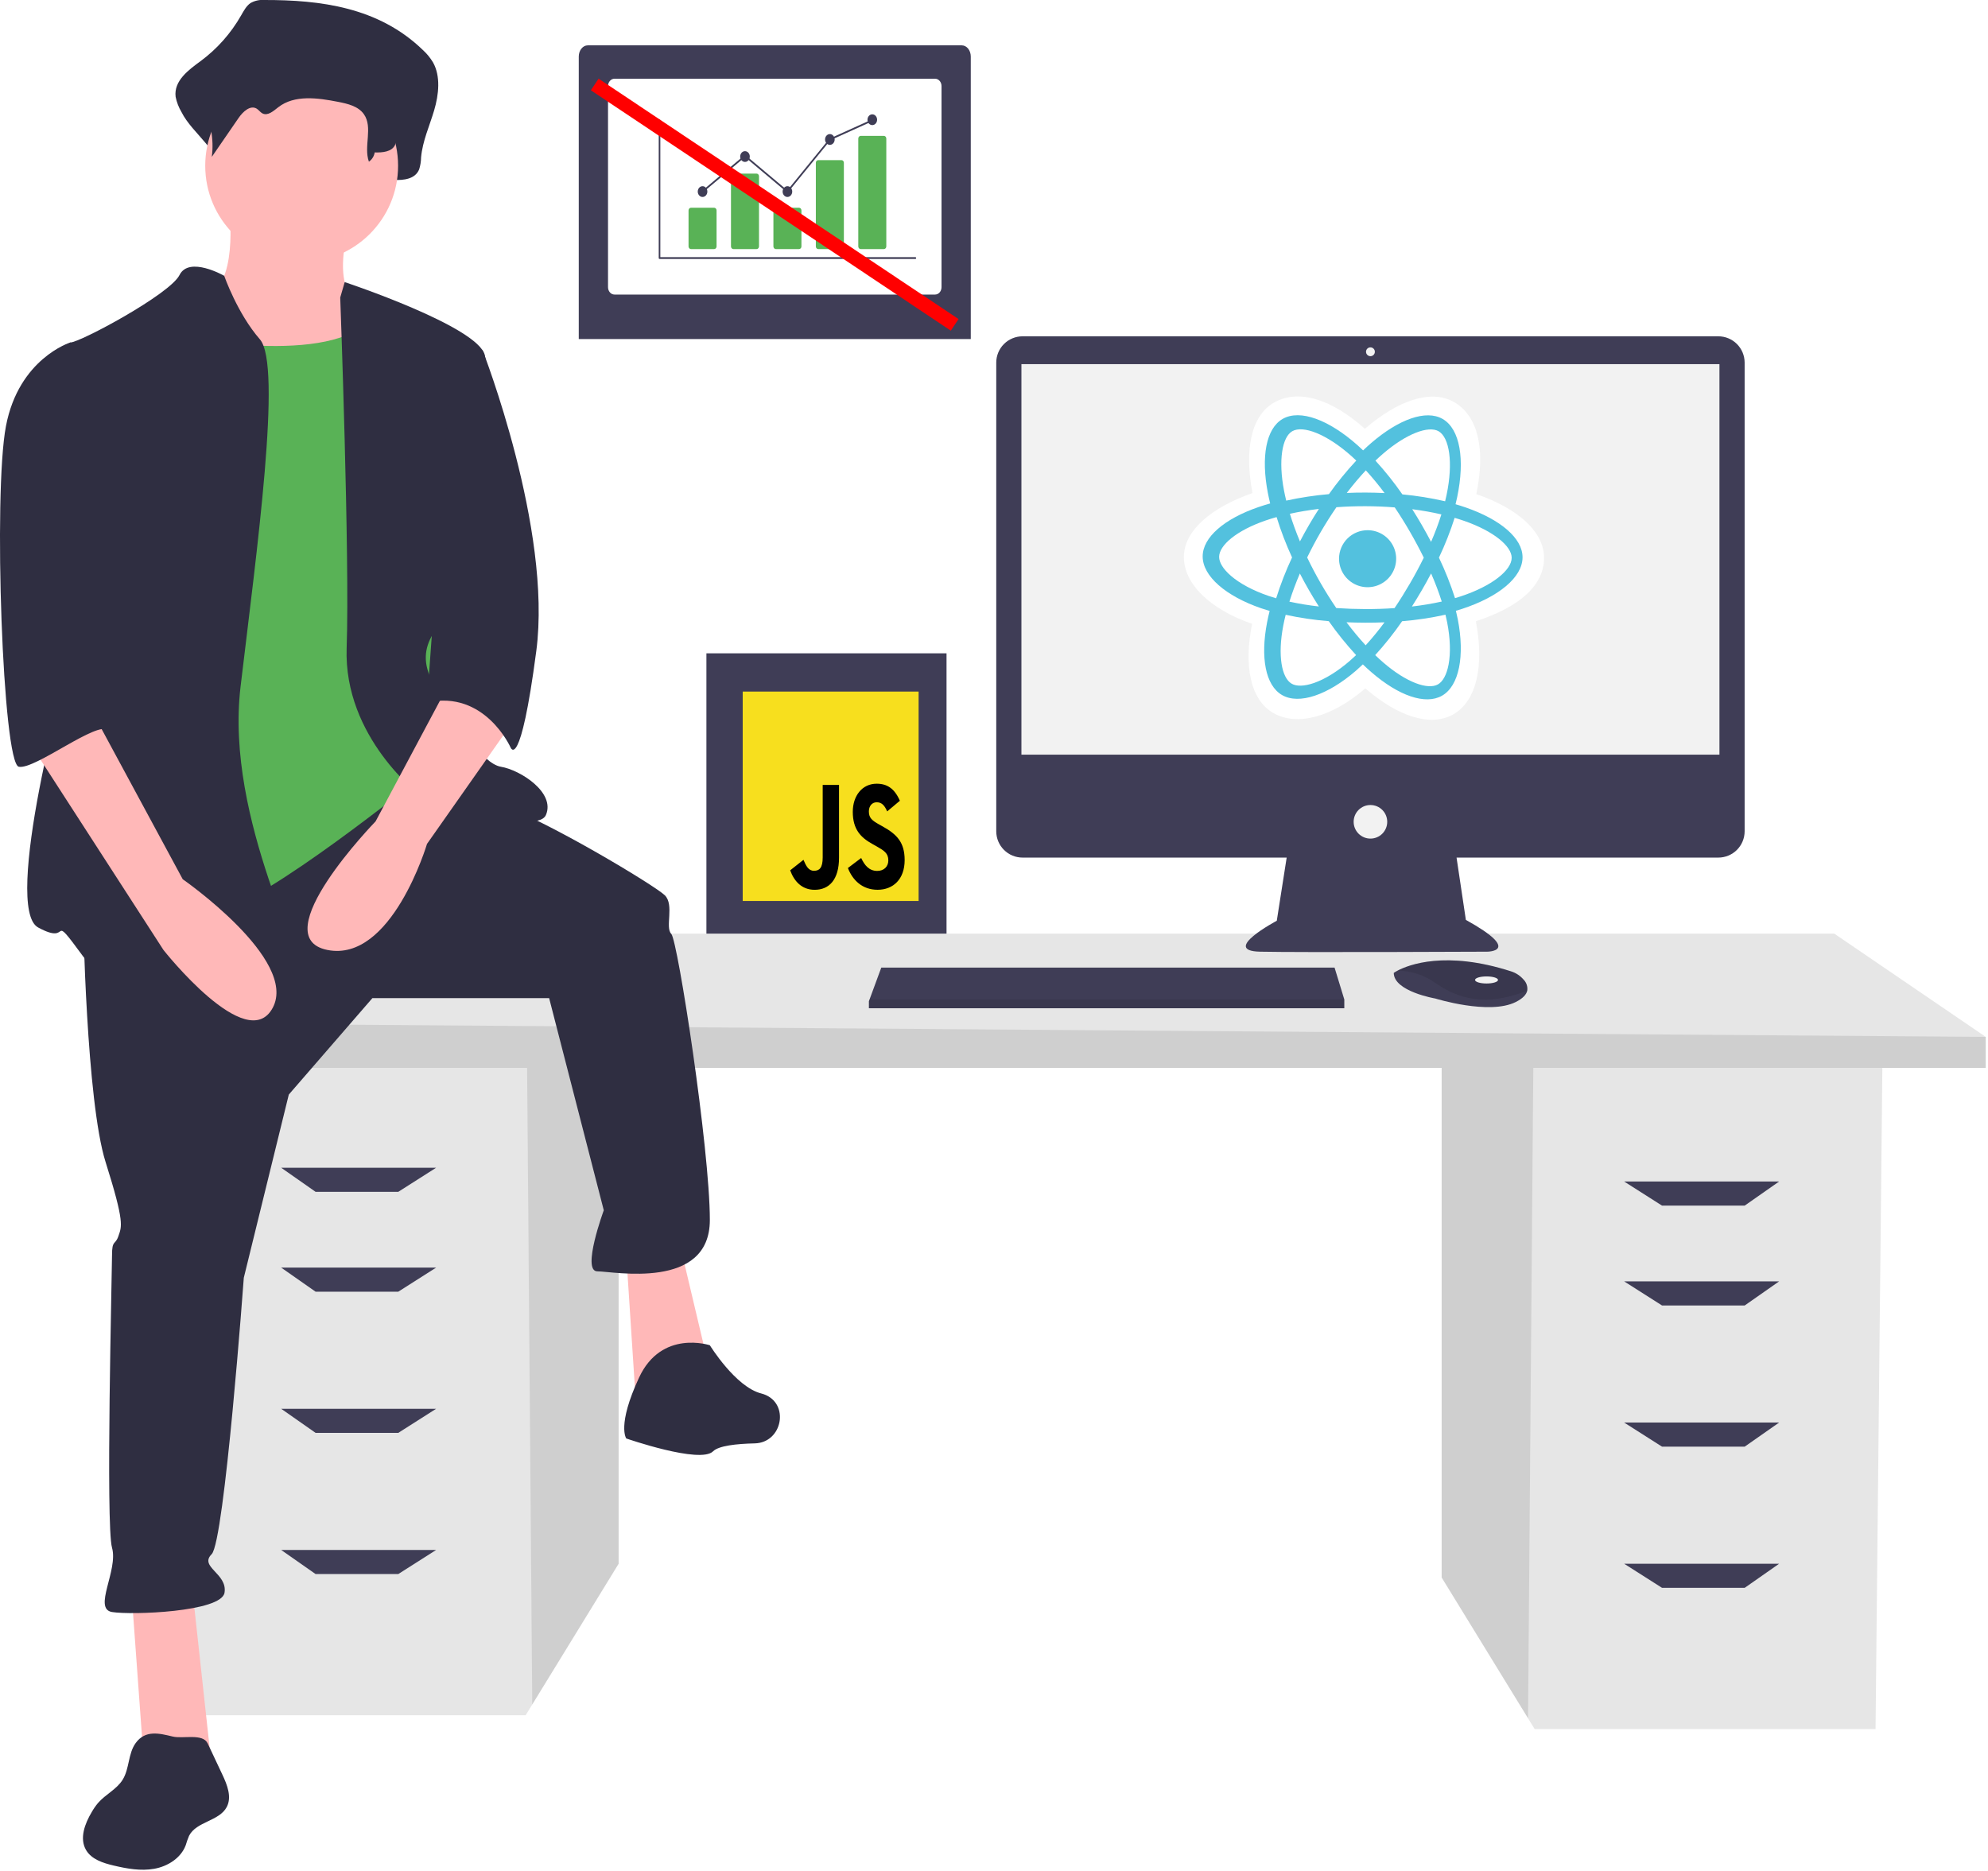 <svg width="712" height="670" viewBox="0 0 712 670" fill="none" xmlns="http://www.w3.org/2000/svg">
<g id="undraw_feeling_proud_qne1 1" clip-path="url(#clip0_1_2)">
<path id="Vector" d="M516.326 380.018V565.013L547.27 615.443L549.625 619.279H671.722L674.189 380.018H516.326Z" fill="#E6E6E6"/>
<g id="js">
<path id="Vector_2" d="M339 234H253V334.828H339V234Z" fill="#3F3D56"/>
<path id="Vector_3" d="M325.655 249.646H266.345V319.182H325.655V249.646Z" fill="#F2F2F2"/>
<path id="Vector_4" d="M266 247.7H329V322.7H266V247.7Z" fill="#F7DF1E"/>
<path id="Vector_5" d="M283 311.725L287.76 307.964C288.679 310.09 289.513 311.889 291.518 311.889C293.439 311.889 294.649 310.908 294.649 307.093V281.144H300.494V307.198C300.494 315.101 296.949 318.7 291.768 318.7C287.093 318.7 284.38 315.536 283.002 311.722L283 311.725ZM303.668 310.904L308.425 307.306C309.678 309.979 311.306 311.935 314.187 311.935C316.61 311.935 318.153 310.355 318.153 308.173C318.153 305.557 316.567 304.631 313.899 303.103L312.438 302.286C308.222 299.943 305.424 296.999 305.424 290.784C305.424 285.06 308.763 280.7 313.982 280.7C317.697 280.7 320.363 282.391 322.289 286.803L317.739 290.621C316.737 288.275 315.653 287.35 313.982 287.35C312.271 287.35 311.183 288.766 311.183 290.621C311.183 292.911 312.268 293.836 314.773 295.25L316.234 296.067C321.197 298.845 324 301.681 324 308.059C324 314.929 319.866 318.69 314.31 318.69C308.874 318.69 305.377 315.296 303.675 310.895" fill="black"/>
</g>
<g id="undraw_finance_re_gnv2 1">
<path id="Vector_6" d="M347.683 121.439H207.283V20.248C207.284 19.186 207.624 18.168 208.228 17.417C208.831 16.666 209.649 16.244 210.503 16.242H344.463C345.317 16.244 346.135 16.666 346.739 17.417C347.343 18.168 347.682 19.186 347.683 20.248V121.439Z" fill="#3F3D56"/>
<path id="Vector_7" d="M334.9 105.5H220.067C219.455 105.499 218.869 105.221 218.437 104.727C218.005 104.232 217.762 103.562 217.761 102.863V30.834C217.762 30.135 218.005 29.464 218.437 28.97C218.869 28.475 219.455 28.197 220.067 28.197H334.9C335.511 28.197 336.097 28.475 336.53 28.97C336.962 29.464 337.205 30.135 337.206 30.834V102.863C337.205 103.562 336.962 104.232 336.53 104.727C336.097 105.221 335.511 105.499 334.9 105.5Z" fill="white"/>
<g id="fin">
<path id="Vector_8" d="M327.838 92.749H236.209C236.133 92.749 236.06 92.715 236.006 92.655C235.952 92.594 235.922 92.513 235.922 92.427V43.151C235.922 43.065 235.952 42.983 236.006 42.923C236.06 42.863 236.133 42.829 236.209 42.829C236.285 42.829 236.358 42.863 236.412 42.923C236.465 42.983 236.496 43.065 236.496 43.151V92.105H327.838C327.914 92.105 327.987 92.139 328.041 92.2C328.095 92.26 328.125 92.342 328.125 92.427C328.125 92.513 328.095 92.594 328.041 92.655C327.987 92.715 327.914 92.749 327.838 92.749Z" fill="#3F3D56"/>
<path id="Vector_9" d="M255.786 89.21H247.452C247.226 89.209 247.01 89.109 246.85 88.93C246.691 88.751 246.601 88.508 246.601 88.255V75.364C246.601 75.111 246.691 74.868 246.85 74.689C247.01 74.51 247.226 74.41 247.452 74.409H255.786C256.012 74.41 256.228 74.51 256.388 74.689C256.547 74.868 256.637 75.111 256.637 75.364V88.255C256.637 88.508 256.547 88.751 256.388 88.93C256.228 89.109 256.012 89.209 255.786 89.21V89.21Z" fill="#59B256"/>
<path id="Vector_10" d="M270.984 89.21H262.65C262.425 89.209 262.208 89.109 262.049 88.93C261.889 88.751 261.799 88.508 261.799 88.255V63.138C261.799 62.885 261.889 62.642 262.049 62.463C262.208 62.284 262.425 62.183 262.65 62.183H270.984C271.21 62.183 271.426 62.284 271.586 62.463C271.745 62.642 271.835 62.885 271.836 63.138V88.255C271.835 88.508 271.745 88.751 271.586 88.93C271.426 89.109 271.21 89.209 270.984 89.21V89.21Z" fill="#59B256"/>
<path id="Vector_11" d="M286.182 89.21H277.848C277.623 89.209 277.406 89.109 277.247 88.93C277.087 88.751 276.997 88.508 276.997 88.255V75.364C276.997 75.111 277.087 74.868 277.247 74.689C277.406 74.51 277.623 74.41 277.848 74.409H286.182C286.408 74.41 286.624 74.51 286.784 74.689C286.944 74.868 287.033 75.111 287.034 75.364V88.255C287.033 88.508 286.944 88.751 286.784 88.93C286.624 89.109 286.408 89.209 286.182 89.21V89.21Z" fill="#59B256"/>
<path id="Vector_12" d="M301.381 89.21H293.047C292.826 89.215 292.613 89.122 292.453 88.951C292.293 88.78 292.201 88.545 292.195 88.298V58.269C292.201 58.021 292.293 57.786 292.453 57.615C292.613 57.444 292.826 57.351 293.047 57.357H301.381C301.601 57.351 301.815 57.444 301.974 57.615C302.134 57.786 302.226 58.021 302.232 58.269V88.298C302.226 88.545 302.134 88.78 301.974 88.951C301.815 89.122 301.601 89.215 301.381 89.21V89.21Z" fill="#59B256"/>
<path id="Vector_13" d="M316.579 89.21H308.245C308.019 89.209 307.803 89.109 307.643 88.93C307.483 88.751 307.394 88.508 307.393 88.255V49.625C307.394 49.371 307.483 49.129 307.643 48.95C307.803 48.77 308.019 48.67 308.245 48.67H316.579C316.804 48.67 317.021 48.77 317.18 48.95C317.34 49.129 317.43 49.371 317.43 49.625V88.255C317.43 88.508 317.34 88.751 317.18 88.93C317.021 89.109 316.804 89.209 316.579 89.21V89.21Z" fill="#59B256"/>
<path id="Vector_14" d="M251.619 70.548C252.569 70.548 253.34 69.684 253.34 68.618C253.34 67.552 252.569 66.687 251.619 66.687C250.669 66.687 249.899 67.552 249.899 68.618C249.899 69.684 250.669 70.548 251.619 70.548Z" fill="#3F3D56"/>
<path id="Vector_15" d="M266.817 58C267.767 58 268.538 57.136 268.538 56.07C268.538 55.004 267.767 54.139 266.817 54.139C265.867 54.139 265.097 55.004 265.097 56.07C265.097 57.136 265.867 58 266.817 58Z" fill="#3F3D56"/>
<path id="Vector_16" d="M282.015 70.548C282.966 70.548 283.736 69.684 283.736 68.618C283.736 67.552 282.966 66.687 282.015 66.687C281.065 66.687 280.295 67.552 280.295 68.618C280.295 69.684 281.065 70.548 282.015 70.548Z" fill="#3F3D56"/>
<path id="Vector_17" d="M297.214 51.887C298.164 51.887 298.934 51.023 298.934 49.956C298.934 48.89 298.164 48.026 297.214 48.026C296.263 48.026 295.493 48.89 295.493 49.956C295.493 51.023 296.263 51.887 297.214 51.887Z" fill="#3F3D56"/>
<path id="Vector_18" d="M312.412 44.809C313.362 44.809 314.132 43.944 314.132 42.878C314.132 41.812 313.362 40.948 312.412 40.948C311.462 40.948 310.691 41.812 310.691 42.878C310.691 43.944 311.462 44.809 312.412 44.809Z" fill="#3F3D56"/>
<path id="Vector_19" d="M282.052 69.05L266.817 56.247L251.791 68.875L251.447 68.361L266.817 55.443L281.979 68.185L297.046 49.686L297.106 49.658L312.304 42.787L312.519 43.384L297.381 50.227L282.052 69.05Z" fill="#3F3D56"/>
</g>
<g id="Line 1" filter="url(#filter0_d_1_2)">
<path d="M213 26.252L341.918 112.355" stroke="#FF0000" stroke-width="5"/>
</g>
</g>
<path id="Vector_20" opacity="0.1" d="M516.326 380.018V565.013L547.27 615.443L549.169 380.018H516.326Z" fill="black"/>
<path id="Vector_21" d="M221.566 375.084V560.08L190.622 610.51L188.267 614.345H66.17L63.703 375.084H221.566Z" fill="#E6E6E6"/>
<path id="Vector_22" opacity="0.1" d="M221.566 375.084V560.08L190.622 610.51L188.723 375.084H221.566Z" fill="black"/>
<path id="Vector_23" d="M711.188 371.385V382.484H47.67V366.451L109.335 334.385H656.923L711.188 371.385Z" fill="#E6E6E6"/>
<path id="Vector_24" opacity="0.1" d="M711.188 371.385V382.484H47.67V366.451L711.188 371.385Z" fill="black"/>
<path id="Vector_25" d="M142.635 426.883H113.035L100.702 418.25H156.201L142.635 426.883Z" fill="#3F3D56"/>
<path id="Vector_26" d="M142.635 462.649H113.035L100.702 454.016H156.201L142.635 462.649Z" fill="#3F3D56"/>
<path id="Vector_27" d="M142.635 513.215H113.035L100.702 504.581H156.201L142.635 513.215Z" fill="#3F3D56"/>
<path id="Vector_28" d="M142.635 563.78H113.035L100.702 555.147H156.201L142.635 563.78Z" fill="#3F3D56"/>
<path id="Vector_29" d="M595.257 431.816H624.857L637.19 423.183H581.691L595.257 431.816Z" fill="#3F3D56"/>
<path id="Vector_30" d="M595.257 467.582H624.857L637.19 458.949H581.691L595.257 467.582Z" fill="#3F3D56"/>
<path id="Vector_31" d="M595.257 518.148H624.857L637.19 509.515H581.691L595.257 518.148Z" fill="#3F3D56"/>
<path id="Vector_32" d="M595.257 568.713H624.857L637.19 560.08H581.691L595.257 568.713Z" fill="#3F3D56"/>
<path id="Vector_33" d="M615.414 120.456H366.228C364.991 120.456 363.765 120.7 362.622 121.173C361.478 121.647 360.439 122.341 359.564 123.216C358.689 124.091 357.995 125.13 357.522 126.274C357.048 127.417 356.804 128.643 356.805 129.88V297.738C356.804 298.975 357.048 300.201 357.522 301.344C357.995 302.488 358.689 303.527 359.564 304.402C360.439 305.277 361.478 305.971 362.622 306.445C363.765 306.918 364.991 307.162 366.228 307.162H460.821L457.277 329.788C457.277 329.788 437.025 340.547 451.265 340.864C465.505 341.18 532.593 340.864 532.593 340.864C532.593 340.864 545.567 340.864 524.998 329.472L521.664 307.162H615.414C616.651 307.162 617.877 306.918 619.02 306.445C620.164 305.971 621.203 305.277 622.078 304.402C622.953 303.527 623.647 302.488 624.121 301.344C624.594 300.201 624.838 298.975 624.838 297.738V129.88C624.838 128.643 624.594 127.417 624.121 126.274C623.647 125.13 622.953 124.091 622.078 123.216C621.203 122.341 620.164 121.647 619.02 121.173C617.877 120.7 616.651 120.456 615.414 120.456V120.456Z" fill="#3F3D56"/>
<path id="Vector_34" d="M615.819 130.424H365.823V270.295H615.819V130.424Z" fill="#F2F2F2"/>
<path id="Vector_35" d="M490.821 127.576C491.695 127.576 492.403 126.868 492.403 125.994C492.403 125.12 491.695 124.412 490.821 124.412C489.947 124.412 489.239 125.12 489.239 125.994C489.239 126.868 489.947 127.576 490.821 127.576Z" fill="#F2F2F2"/>
<path id="Vector_36" d="M490.821 300.358C494.142 300.358 496.834 297.666 496.834 294.346C496.834 291.025 494.142 288.333 490.821 288.333C487.5 288.333 484.809 291.025 484.809 294.346C484.809 297.666 487.5 300.358 490.821 300.358Z" fill="#F2F2F2"/>
<path id="Vector_37" d="M481.452 357.952V361.117H311.202V358.585L311.436 357.952L315.632 346.56H477.971L481.452 357.952Z" fill="#3F3D56"/>
<path id="Vector_38" d="M546.97 354.854C546.659 356.18 545.489 357.579 542.843 358.901C533.35 363.648 514.046 357.636 514.046 357.636C514.046 357.636 499.173 355.104 499.173 348.459C499.59 348.173 500.026 347.914 500.477 347.683C504.468 345.572 517.702 340.361 541.167 347.904C542.896 348.447 544.44 349.458 545.628 350.827C546.154 351.344 546.55 351.979 546.783 352.679C547.016 353.379 547.08 354.124 546.97 354.854Z" fill="#3F3D56"/>
<path id="Vector_39" opacity="0.1" d="M546.97 354.854C535.35 359.306 524.992 359.639 514.363 352.256C510.343 349.284 505.476 347.681 500.477 347.683C504.468 345.572 517.702 340.361 541.167 347.904C542.896 348.447 544.44 349.458 545.628 350.827C546.154 351.344 546.55 351.979 546.783 352.679C547.016 353.379 547.08 354.124 546.97 354.854Z" fill="black"/>
<path id="Vector_40" d="M532.4 352.256C534.672 352.256 536.514 351.689 536.514 350.99C536.514 350.291 534.672 349.724 532.4 349.724C530.128 349.724 528.286 350.291 528.286 350.99C528.286 351.689 530.128 352.256 532.4 352.256Z" fill="#F2F2F2"/>
<path id="Vector_41" opacity="0.1" d="M481.452 357.952V361.117H311.202V358.585L311.436 357.952H481.452Z" fill="black"/>
<path id="Vector_42" d="M94.662 0C92.934 -0.142 91.204 0.245 89.7 1.108C88.224 2.119 87.294 3.89 86.344 5.538C82.714 11.914 77.799 17.466 71.91 21.843C67.621 24.985 62.168 28.902 62.902 34.695C63.289 36.608 63.996 38.443 64.993 40.121C68.949 48.108 79.746 54.28 78.684 63.394C82.615 56.813 77.357 53.559 81.288 46.978C83.16 43.844 86.412 40.306 89.239 42.275C90.185 42.934 90.807 44.115 91.792 44.694C94.143 46.073 96.645 43.436 98.726 41.567C105.903 35.125 116.109 36.812 125.04 38.82C129.256 39.767 133.887 41.011 136.379 45.041C139.656 50.339 133.266 56.061 131.651 62.051C131.52 62.562 131.513 63.096 131.633 63.61C131.753 64.123 131.996 64.6 132.34 64.999C132.684 65.398 133.12 65.708 133.61 65.902C134.1 66.096 134.63 66.168 135.154 66.113C137.834 65.849 141.009 65.632 141.167 64.456C144.539 64.576 148.67 64.194 150.114 60.684C150.556 59.295 150.789 57.848 150.807 56.391C151.337 50.493 153.84 45.113 155.498 39.501C157.156 33.888 157.877 27.31 155.079 22.334C154.08 20.678 152.845 19.177 151.413 17.878C135.534 2.512 114.657 -0.023 94.662 0Z" fill="#2F2E41"/>
<path id="Vector_43" d="M82.138 74.905C82.138 74.905 85.591 103.684 72.929 105.986C60.266 108.288 84.44 147.427 84.44 147.427L141.997 154.334L128.183 108.288C128.183 108.288 118.974 104.835 124.73 81.812C130.485 58.789 82.138 74.905 82.138 74.905Z" fill="#FFB8B8"/>
<path id="Vector_44" d="M47.028 569.318L51.633 632.631H75.806L68.9 569.318H47.028Z" fill="#FFB8B8"/>
<path id="Vector_45" d="M224.303 449.6L227.756 502.552L254.233 491.041L243.872 447.298L224.303 449.6Z" fill="#FFB8B8"/>
<path id="Vector_46" d="M29.761 327.58C29.761 327.58 30.912 394.345 37.819 416.217C44.726 438.089 43.575 439.24 42.424 442.693C41.272 446.147 40.121 443.844 40.121 449.6C40.121 455.356 37.819 546.295 40.121 554.353C42.423 562.411 33.215 576.225 40.121 577.376C47.028 578.527 79.26 577.376 80.411 570.469C81.562 563.563 71.202 561.26 75.806 556.656C80.411 552.051 87.318 457.658 87.318 457.658L103.434 392.043L133.363 357.509H196.676L216.245 433.484C216.245 433.484 208.187 455.356 213.943 455.356C219.699 455.356 254.233 462.263 254.233 436.938C254.233 411.613 242.721 336.789 240.419 334.486C238.117 332.184 241.57 324.126 238.117 320.673C234.663 317.219 194.374 293.046 179.409 288.441C164.444 283.836 143.451 278.356 143.451 278.356L29.761 327.58Z" fill="#2F2E41"/>
<path id="Vector_47" d="M254.233 481.832C254.233 481.832 236.966 476.076 228.908 493.343C220.85 510.61 224.303 515.215 224.303 515.215C224.303 515.215 250.779 524.424 255.384 519.819C257.387 517.816 263.748 517.12 270.296 516.973C280.269 516.749 282.923 502.64 273.504 499.354C273.223 499.256 272.939 499.171 272.651 499.099C263.442 496.797 254.233 481.832 254.233 481.832Z" fill="#2F2E41"/>
<path id="Vector_48" d="M108.038 93.899C127.111 93.899 142.572 78.438 142.572 59.365C142.572 40.292 127.111 24.831 108.038 24.831C88.966 24.831 73.504 40.292 73.504 59.365C73.504 78.438 88.966 93.899 108.038 93.899Z" fill="#FFB8B8"/>
<path id="Vector_49" d="M63.144 120.375C63.144 120.375 119.55 131.886 133.363 113.468C147.177 95.05 152.933 165.269 152.933 165.269L159.839 238.942L149.479 279.232C149.479 279.232 95.376 322.975 78.109 326.428C60.842 329.882 34.365 332.184 34.365 332.184C34.365 332.184 42.424 204.408 42.424 202.106C42.424 199.803 63.144 120.375 63.144 120.375Z" fill="#59B256"/>
<path id="Vector_50" d="M80.298 98.786C80.298 98.786 67.749 91.597 64.295 98.504C60.842 105.41 28.61 122.677 25.157 122.677C21.703 122.677 32.063 218.222 27.459 229.733C22.854 241.244 0.983 325.277 13.645 332.184C26.308 339.091 17.099 325.277 29.761 342.544C42.423 359.811 104.585 359.811 108.038 352.905C111.492 345.998 80.411 294.197 86.167 245.849C91.922 197.501 101.131 130.735 93.073 121.526C85.016 112.317 80.298 98.786 80.298 98.786Z" fill="#2F2E41"/>
<path id="Vector_51" d="M121.852 106.561L123.455 101.043C123.455 101.043 171.351 116.922 173.653 127.282C175.955 137.642 174.804 210.164 166.746 215.919C158.688 221.675 147.177 230.884 155.235 244.698C163.293 258.511 172.502 273.476 179.409 274.627C186.316 275.778 198.978 283.836 195.525 291.894C192.071 299.952 150.63 284.988 150.63 284.988C150.63 284.988 123.003 264.267 124.154 232.035C125.305 199.803 121.852 106.561 121.852 106.561Z" fill="#2F2E41"/>
<path id="Vector_52" d="M162.142 242.396L134.514 294.197C134.514 294.197 94.225 335.638 117.247 340.242C140.27 344.847 152.933 302.255 152.933 302.255L182.862 259.663L162.142 242.396Z" fill="#FFB8B8"/>
<path id="Vector_53" d="M96.344 9.036C94.952 8.933 93.558 9.203 92.305 9.819C91.173 10.646 90.239 11.716 89.573 12.95C86.503 17.569 82.501 21.494 77.823 24.474C74.332 26.695 69.893 29.464 70.49 33.558C70.815 34.931 71.392 36.231 72.192 37.393C75.424 43.095 76.711 49.695 75.857 56.194L85.457 42.24C86.981 40.025 89.629 37.524 91.93 38.915C92.7 39.381 93.206 40.216 94.008 40.625C95.922 41.6 97.958 39.736 99.652 38.415C105.495 33.862 113.803 35.055 121.073 36.474C124.505 37.143 128.275 38.022 130.304 40.87C133.676 45.603 130.155 52.442 132.123 57.91C132.674 57.525 133.141 57.032 133.498 56.462C133.855 55.893 134.095 55.257 134.201 54.593C136.946 54.678 140.309 54.408 141.485 51.927C141.842 50.954 142.033 49.928 142.049 48.892C142.48 44.724 144.518 40.922 145.867 36.955C147.217 32.988 147.804 28.338 145.526 24.821C144.693 23.63 143.687 22.568 142.542 21.672C129.616 10.811 112.621 9.02 96.344 9.036Z" fill="#2F2E41"/>
<path id="Vector_54" d="M162.142 122.677L172.867 125.524C172.867 125.524 197.827 189.443 192.071 233.186C186.316 276.93 182.862 267.721 182.862 267.721C182.862 267.721 173.653 247 152.933 251.605L162.142 122.677Z" fill="#2F2E41"/>
<path id="Vector_55" d="M48.623 624.263C45.847 628.036 46.404 633.428 43.945 637.414C41.813 640.869 37.796 642.681 35.13 645.743C34.279 646.76 33.521 647.851 32.864 649.003C30.391 653.145 28.381 658.454 30.817 662.619C32.776 665.969 36.894 667.279 40.672 668.171C45.446 669.299 50.406 670.202 55.235 669.34C60.064 668.478 64.784 665.521 66.506 660.927C66.844 659.772 67.246 658.637 67.711 657.527C70.328 652.374 78.538 652.318 81.217 647.197C83.092 643.613 81.368 639.28 79.646 635.621L74.385 624.444C72.639 620.735 65.561 622.868 61.871 621.979C57.059 620.82 52.085 619.543 48.623 624.263Z" fill="#2F2E41"/>
<path id="Vector_56" d="M10.192 265.418L58.539 340.242C58.539 340.242 88.469 378.23 97.678 360.963C106.887 343.696 65.446 314.917 65.446 314.917L34.365 257.36L10.192 265.418Z" fill="#FFB8B8"/>
<path id="Vector_57" d="M34.365 124.98L25.156 122.677C25.156 122.677 6.738 128.433 2.134 152.607C-2.471 176.781 0.983 273.476 6.738 274.627C12.494 275.778 35.166 257.791 38.794 261.604C42.423 265.418 30.912 245.849 34.365 235.489C37.819 225.128 34.365 124.98 34.365 124.98Z" fill="#2F2E41"/>
<g id="reactsymbol">
<path id="Vector_58" d="M424 199.439C423.969 209.162 433.454 218.268 448.435 223.432C445.392 238.47 447.813 250.606 456.008 255.358C464.432 260.242 477.016 256.919 488.982 246.546C500.583 256.573 512.327 260.542 520.545 255.828C528.992 250.984 531.597 238.041 528.569 222.514C544.206 217.409 552.969 209.697 553 199.846C553.03 190.349 543.526 182.102 528.746 176.972C532.111 160.824 529.341 148.981 520.805 144.034C512.577 139.263 500.671 143.361 488.835 153.575C476.589 142.655 464.825 139.296 456.267 144.204C448.016 148.936 445.627 161.278 448.583 176.613C434.076 181.61 424.03 189.98 424 199.439Z" fill="white"/>
<path id="Vector_59" d="M524.987 181.773C523.769 181.352 522.541 180.962 521.302 180.602C521.51 179.769 521.703 178.933 521.88 178.093C524.715 164.578 522.924 153.676 516.702 150.07C510.737 146.611 500.951 150.167 491.052 158.709C490.077 159.553 489.123 160.421 488.192 161.313C487.572 160.716 486.941 160.131 486.299 159.557C475.982 150.357 465.625 146.461 459.387 150.039C453.405 153.469 451.604 163.707 454.077 176.532C454.323 177.802 454.601 179.065 454.912 180.322C453.443 180.733 452.024 181.172 450.667 181.639C438.525 185.821 430.758 192.411 430.736 199.272C430.714 206.358 439.006 213.492 451.626 217.841C452.65 218.192 453.681 218.517 454.721 218.817C454.379 220.168 454.075 221.528 453.808 222.896C451.372 235.483 453.212 245.489 459.156 248.936C465.296 252.495 475.63 248.89 485.71 240.152C486.506 239.461 487.306 238.731 488.107 237.961C489.11 238.932 490.139 239.875 491.195 240.79C500.905 249.183 510.511 252.59 516.471 249.171C522.628 245.64 524.658 234.904 522.107 221.825C521.912 220.826 521.687 219.806 521.43 218.766C522.155 218.555 522.866 218.336 523.562 218.109C536.71 213.808 545.277 206.814 545.299 199.633C545.321 192.748 537.346 186.063 524.987 181.773H524.987Z" fill="#53C1DE"/>
<path id="Vector_60" d="M523.038 213.64C522.411 213.845 521.768 214.043 521.112 214.235C519.526 209.276 517.603 204.43 515.356 199.732C517.547 195.11 519.424 190.348 520.977 185.476C522.148 185.818 523.285 186.179 524.38 186.559C534.97 190.234 541.419 195.64 541.406 199.79C541.392 204.21 534.39 209.926 523.038 213.64H523.038ZM518.303 222.93C519.431 228.714 519.579 233.94 518.806 238.022C518.112 241.691 516.732 244.133 515.033 245.108C511.416 247.183 503.703 244.447 495.399 237.27C494.447 236.447 493.49 235.57 492.527 234.64C496.011 230.814 499.232 226.759 502.168 222.5C507.39 222.077 512.577 221.296 517.692 220.162C517.922 221.104 518.126 222.027 518.303 222.93V222.93ZM470.651 244.608C467.12 245.84 464.31 245.867 462.615 244.884C459.008 242.793 457.532 234.758 459.614 223.994C459.862 222.722 460.145 221.457 460.463 220.201C465.549 221.308 470.705 222.069 475.895 222.48C478.89 226.742 482.162 230.803 485.69 234.637C484.977 235.321 484.247 235.987 483.501 236.636C479.044 240.5 474.581 243.236 470.651 244.608H470.651ZM454.224 213.396C448.644 211.472 444.039 208.982 440.885 206.269C438.051 203.832 436.624 201.416 436.63 199.459C436.643 195.296 442.88 190.005 453.264 186.429C454.568 185.982 455.883 185.573 457.211 185.203C458.736 190.139 460.586 194.968 462.749 199.66C460.529 204.406 458.625 209.292 457.05 214.288C456.101 214.014 455.159 213.716 454.224 213.396ZM459.883 175.781C457.765 164.792 459.221 156.513 462.825 154.446C466.666 152.243 475.13 155.428 484.038 163.371C484.607 163.879 485.179 164.411 485.752 164.961C482.223 168.748 478.95 172.764 475.954 176.983C470.811 177.427 465.702 178.203 460.659 179.306C460.371 178.138 460.112 176.962 459.883 175.781V175.781ZM509.262 188.115C508.148 186.181 506.993 184.271 505.796 182.386C509.45 182.858 512.95 183.482 516.236 184.241C515.17 187.579 513.936 190.861 512.539 194.075C511.486 192.067 510.394 190.08 509.262 188.115ZM489.172 168.462C491.546 171.062 493.788 173.78 495.888 176.606C491.377 176.379 486.864 176.363 482.347 176.56C484.582 173.638 486.871 170.923 489.172 168.462ZM468.828 188.021C467.698 189.963 466.614 191.931 465.575 193.924C464.161 190.546 462.952 187.225 461.966 184.019C465.237 183.299 468.725 182.713 472.358 182.272C471.136 184.16 469.96 186.077 468.828 188.021ZM472.352 217.221C468.807 216.826 465.285 216.249 461.799 215.493C462.821 212.237 464.078 208.852 465.545 205.411C466.574 207.412 467.651 209.387 468.774 211.338C469.919 213.327 471.112 215.288 472.352 217.221V217.221ZM489.109 231.133C486.797 228.627 484.492 225.857 482.242 222.878C484.435 222.971 486.669 223.021 488.944 223.029C491.279 223.036 493.585 222.992 495.86 222.897C493.752 225.756 491.499 228.505 489.109 231.133V231.133ZM512.549 205.384C513.995 208.672 515.269 212.033 516.365 215.454C512.834 216.234 509.265 216.83 505.672 217.238C506.889 215.326 508.068 213.39 509.208 211.431C510.367 209.44 511.48 207.424 512.549 205.384V205.384ZM504.976 208.978C503.231 211.981 501.39 214.925 499.452 217.811C496.052 218.042 492.539 218.156 488.96 218.145C485.395 218.134 481.927 218.012 478.588 217.785C476.62 214.896 474.763 211.936 473.017 208.904C471.281 205.89 469.662 202.814 468.159 199.676C469.677 196.548 471.311 193.481 473.061 190.474V190.475C474.809 187.469 476.67 184.533 478.644 181.667C482.052 181.42 485.545 181.297 489.077 181.308C492.624 181.319 496.121 181.466 499.526 181.735C501.46 184.608 503.291 187.546 505.019 190.549C506.755 193.558 508.391 196.621 509.928 199.738C508.388 202.876 506.738 205.956 504.976 208.978H504.976ZM515.245 154.466C519.074 156.686 520.538 165.595 518.09 177.265C517.93 178.025 517.756 178.782 517.568 179.536C512.525 178.379 507.41 177.556 502.258 177.073C499.319 172.83 496.096 168.79 492.612 164.98C493.473 164.157 494.353 163.356 495.254 162.576C503.735 155.257 511.649 152.381 515.245 154.466V154.466Z" fill="white"/>
<path id="Vector_61" d="M489.836 189.9C491.859 189.906 493.835 190.511 495.514 191.639C497.193 192.766 498.499 194.365 499.268 196.233C500.036 198.101 500.232 200.154 499.831 202.134C499.43 204.113 498.45 205.929 497.015 207.353C495.579 208.776 493.753 209.743 491.768 210.13C489.782 210.518 487.726 210.309 485.859 209.531C483.992 208.752 482.398 207.438 481.279 205.756C480.161 204.073 479.567 202.097 479.573 200.078C479.578 198.737 479.846 197.41 480.364 196.173C480.882 194.936 481.64 193.813 482.593 192.868C483.545 191.923 484.676 191.174 485.918 190.665C487.161 190.156 488.492 189.896 489.836 189.9" fill="#53C1DE"/>
</g>
</g>
<defs>
<filter id="filter0_d_1_2" x="207.86" y="24.024" width="139.198" height="98.559" filterUnits="userSpaceOnUse" color-interpolation-filters="sRGB">
<feFlood flood-opacity="0" result="BackgroundImageFix"/>
<feColorMatrix in="SourceAlpha" type="matrix" values="0 0 0 0 0 0 0 0 0 0 0 0 0 0 0 0 0 0 127 0" result="hardAlpha"/>
<feOffset dy="4"/>
<feGaussianBlur stdDeviation="2"/>
<feComposite in2="hardAlpha" operator="out"/>
<feColorMatrix type="matrix" values="0 0 0 0 0 0 0 0 0 0 0 0 0 0 0 0 0 0 0.25 0"/>
<feBlend mode="normal" in2="BackgroundImageFix" result="effect1_dropShadow_1_2"/>
<feBlend mode="normal" in="SourceGraphic" in2="effect1_dropShadow_1_2" result="shape"/>
</filter>
<clipPath id="clip0_1_2">
<rect width="711.188" height="669.683" fill="white"/>
</clipPath>
</defs>
</svg>
